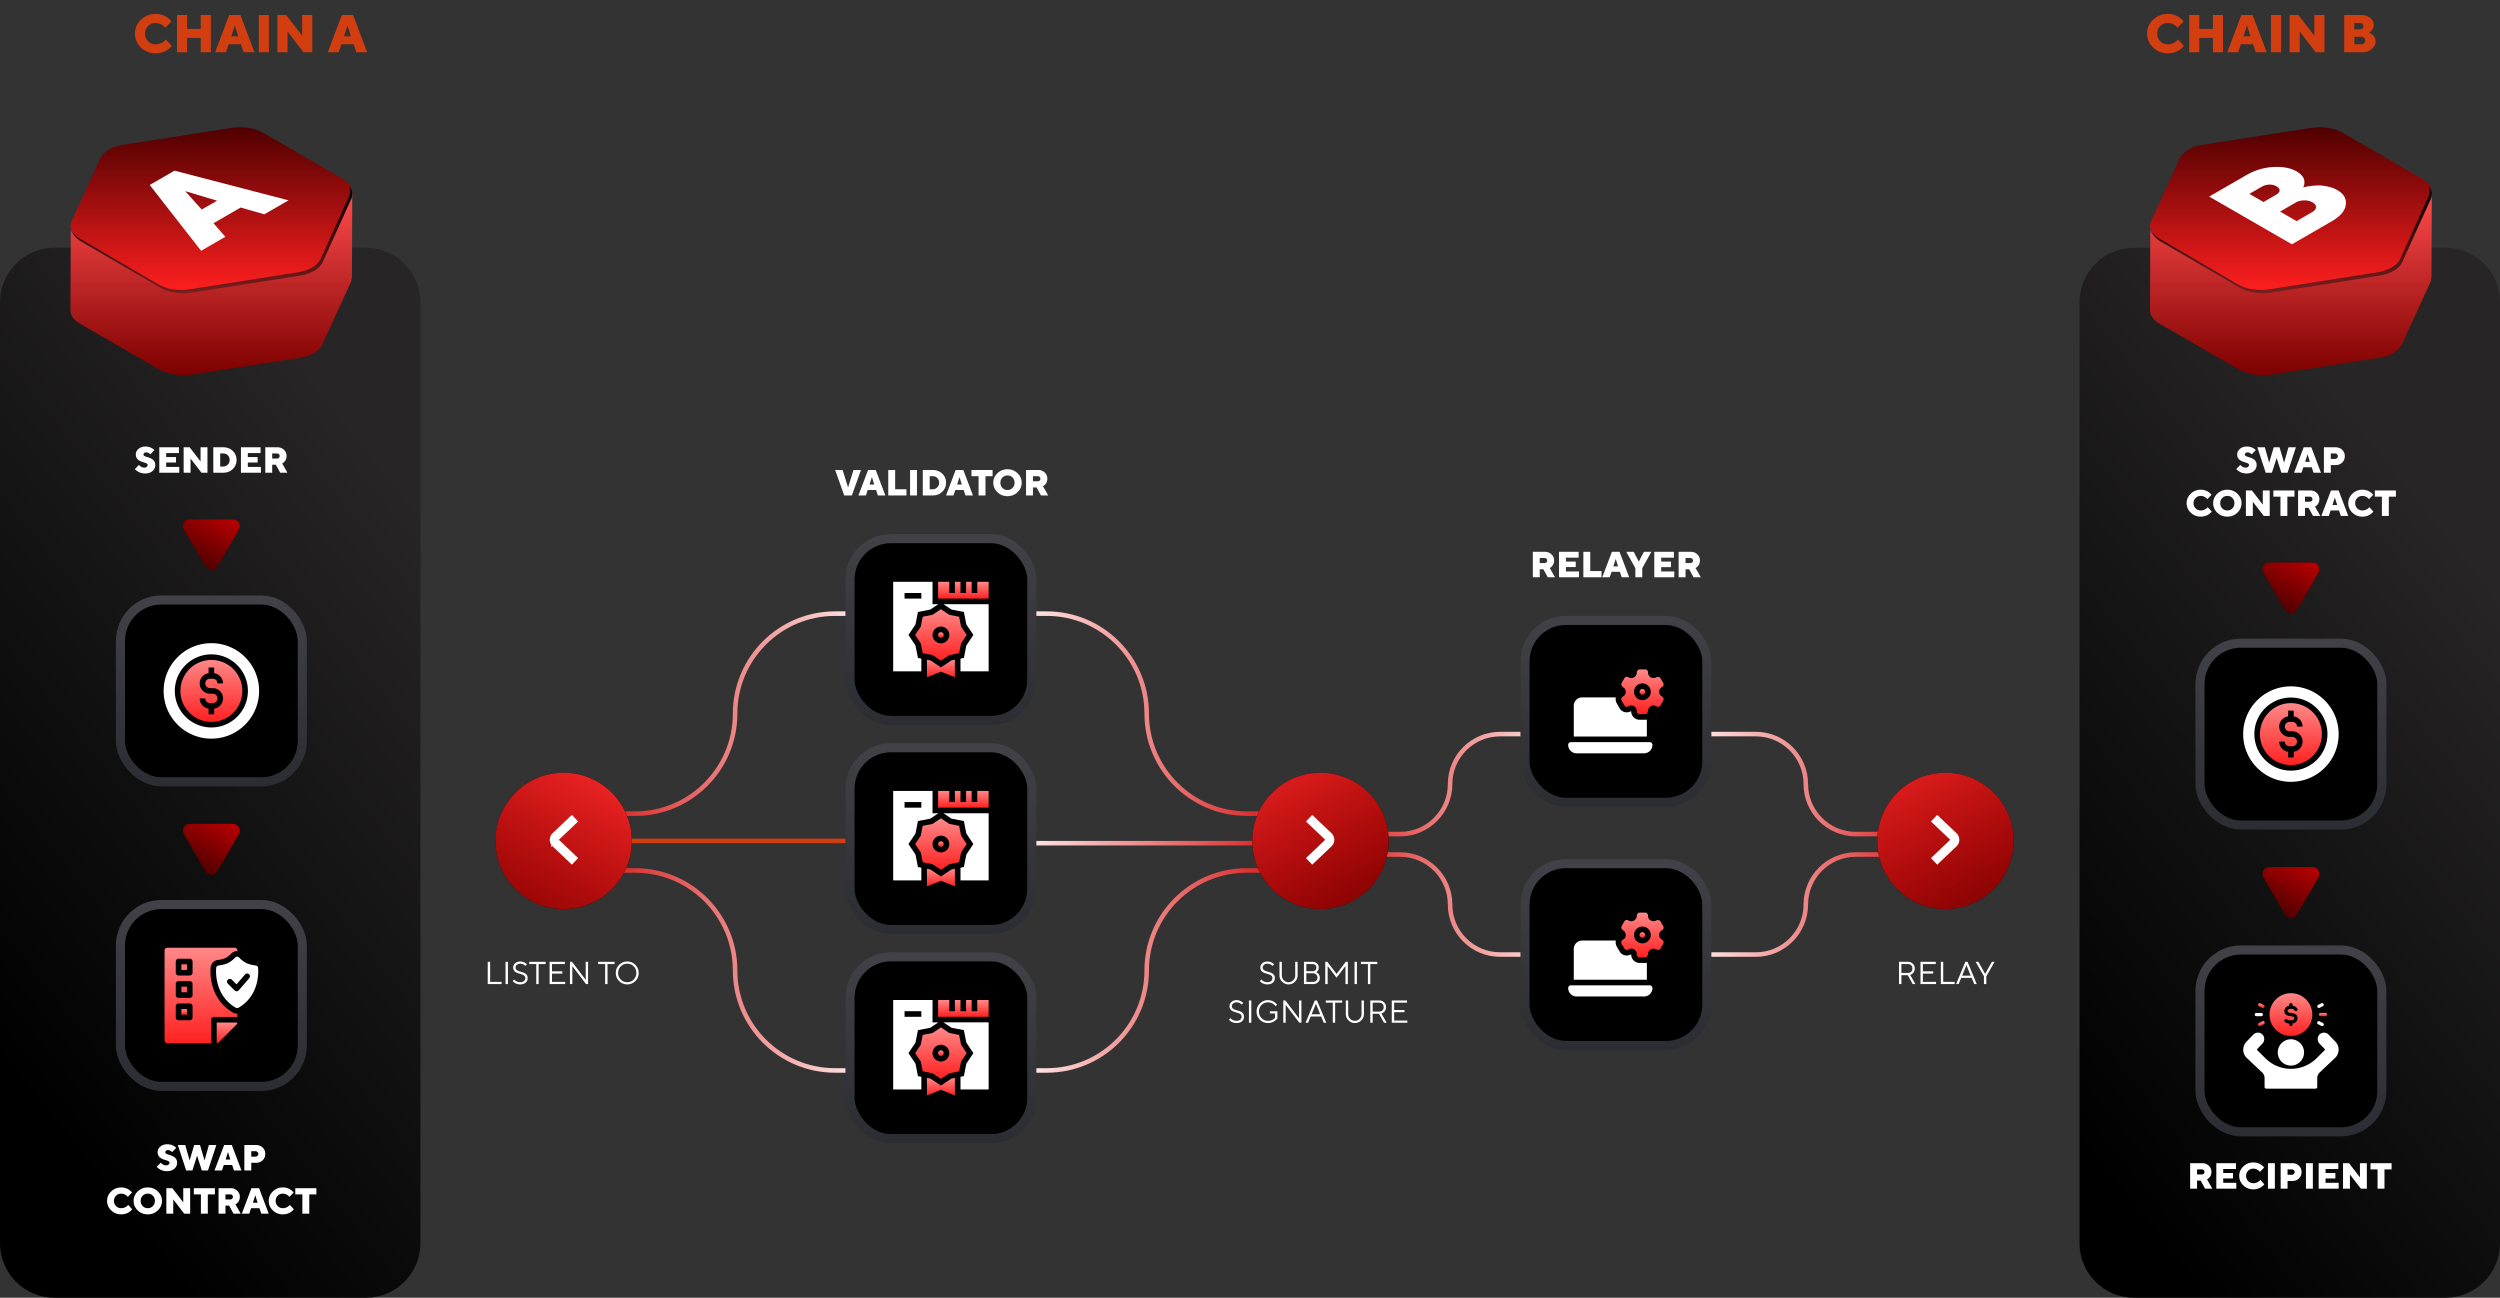 <svg width="1100" height="571" fill="none" xmlns="http://www.w3.org/2000/svg"><rect width="100%" height="100%" fill="#333333" stroke="none"/><path d="M0 133c0-13.255 10.745-24 24-24h137c13.255 0 24 10.745 24 24v414c0 13.255-10.745 24-24 24H24c-13.255 0-24-10.745-24-24V133z" fill="url(#a)"/><path d="M65.164 11.453c-.893.885-1.34 2-1.34 3.342 0 1.343.447 2.46 1.34 3.353.892.893 2.01 1.339 3.353 1.339.831 0 1.617-.176 2.357-.527.74-.35 1.274-.705 1.602-1.064l.492-.526 2.575 2.815a5.639 5.639 0 0 1-.275.366c-.114.145-.389.408-.823.79a8.724 8.724 0 0 1-1.397.995c-.496.29-1.155.55-1.98.778a9.125 9.125 0 0 1-2.551.355c-2.548 0-4.711-.85-6.489-2.552-1.77-1.709-2.655-3.75-2.655-6.122 0-2.373.885-4.41 2.655-6.111 1.778-1.709 3.94-2.563 6.489-2.563.877 0 1.712.114 2.506.343.793.229 1.446.503 1.957.824.519.32.969.64 1.35.961.39.32.668.595.835.824l.264.332-2.701 2.815a5.938 5.938 0 0 0-.183-.229c-.076-.099-.252-.267-.526-.503a6.129 6.129 0 0 0-.859-.641c-.297-.19-.69-.359-1.178-.504a4.813 4.813 0 0 0-1.465-.229c-1.343 0-2.46.447-3.353 1.34zM92.766 6.59V23h-4.452v-6.328h-5.973V23h-4.452V6.59h4.452v6.1h5.973v-6.1h4.452zm12.073 9.384-1.522-4.807-1.522 4.807h3.044zm1.167 3.513h-5.39L99.449 23h-4.806l6.213-16.41h4.921L111.991 23h-4.806l-1.179-3.513zM113.868 23V6.59h4.451V23h-4.451zm19.088-16.41h4.451V23h-3.845l-7.049-9.143V23h-4.451V6.59h3.868l7.026 9.143V6.59zm21.457 9.384-1.522-4.807-1.522 4.807h3.044zm1.167 3.513h-5.39L149.023 23h-4.807l6.214-16.41h4.921L161.565 23h-4.806l-1.179-3.513z" fill="#D23E10"/><path d="M64.96 204.562c0-.203-.095-.38-.288-.531a2.404 2.404 0 0 0-.75-.375c-.302-.099-.64-.203-1.016-.312a8.892 8.892 0 0 1-1.11-.43 5.362 5.362 0 0 1-1.007-.617 2.676 2.676 0 0 1-.742-.969c-.193-.406-.29-.875-.29-1.406 0-.917.397-1.719 1.188-2.406.797-.693 1.815-1.039 3.055-1.039.51 0 .992.057 1.445.171.453.11.823.243 1.11.399.291.156.547.312.765.469.22.151.37.286.453.406l.149.156-1.766 1.844a2.307 2.307 0 0 0-.234-.234c-.1-.099-.31-.232-.633-.399a2.06 2.06 0 0 0-.969-.25c-.343 0-.63.096-.86.289-.228.193-.343.417-.343.672 0 .203.097.38.29.531.192.146.44.271.741.375l1.008.321c.37.109.74.25 1.11.421.375.172.713.378 1.015.618.307.239.557.562.75.968.193.407.29.875.29 1.407 0 1.036-.41 1.908-1.227 2.617-.818.708-1.904 1.062-3.258 1.062a6.253 6.253 0 0 1-1.602-.203c-.51-.13-.932-.289-1.265-.476a9.125 9.125 0 0 1-.875-.563 3.689 3.689 0 0 1-.563-.484l-.172-.196 1.758-1.836c.021.032.058.073.11.126l.32.289c.161.14.33.265.508.375.177.104.398.197.664.281.265.083.531.125.797.125.427 0 .773-.117 1.039-.352.27-.234.406-.515.406-.844zm8.165.876h5.758V208h-8.797v-11.203h8.64v2.562h-5.601v1.758h4.32v2.406h-4.32v1.915zm15.117-8.641h3.04V208h-2.626l-4.812-6.242V208h-3.04v-11.203h2.641l4.797 6.242v-6.242zm5.61 0h4.32c1.708 0 3.122.539 4.242 1.617 1.12 1.078 1.68 2.406 1.68 3.984 0 1.579-.563 2.907-1.688 3.985-1.12 1.078-2.531 1.617-4.234 1.617h-4.32v-11.203zm4.32 2.726H96.89v5.758h1.28c.782 0 1.457-.273 2.024-.82.568-.552.852-1.24.852-2.063 0-.843-.268-1.533-.805-2.07-.536-.536-1.226-.805-2.07-.805zm10.875 5.915h5.758V208h-8.797v-11.203h8.64v2.562h-5.601v1.758h4.32v2.406h-4.32v1.915zm7.68 2.562v-11.203h5.281c1.182 0 2.156.37 2.922 1.109.771.735 1.156 1.646 1.156 2.735 0 .448-.068.867-.203 1.257-.13.386-.289.701-.477.946a5.144 5.144 0 0 1-.562.617 2.378 2.378 0 0 1-.469.344l-.211.117 2.32 4.078h-3.195l-1.922-3.523h-1.601V208h-3.039zm5.984-6.562c.224-.214.336-.48.336-.797a1.04 1.04 0 0 0-.336-.797c-.224-.214-.513-.321-.867-.321h-2.078v2.235h2.078c.354 0 .643-.107.867-.32zM74.563 511.562c0-.203-.097-.38-.29-.531a2.404 2.404 0 0 0-.75-.375c-.302-.099-.64-.203-1.015-.312a8.887 8.887 0 0 1-1.11-.43 5.365 5.365 0 0 1-1.007-.617 2.676 2.676 0 0 1-.743-.969c-.192-.406-.289-.875-.289-1.406 0-.917.396-1.719 1.188-2.406.797-.693 1.815-1.039 3.055-1.039.51 0 .992.057 1.445.171.453.11.823.243 1.11.399.29.156.546.312.765.469.219.151.37.286.453.406l.148.156-1.765 1.844a2.31 2.31 0 0 0-.235-.234c-.099-.099-.31-.232-.632-.399a2.06 2.06 0 0 0-.97-.25c-.343 0-.63.096-.859.289-.229.193-.343.417-.343.672 0 .203.096.38.289.531.193.146.44.271.742.375.307.099.643.206 1.008.321.37.109.74.25 1.11.421.374.172.713.378 1.015.618.307.239.557.562.75.968.193.407.289.875.289 1.407 0 1.036-.409 1.908-1.227 2.617-.817.708-1.903 1.062-3.257 1.062a6.254 6.254 0 0 1-1.602-.203c-.51-.13-.932-.289-1.266-.476a9.138 9.138 0 0 1-.875-.563 3.692 3.692 0 0 1-.562-.484l-.172-.196 1.758-1.836c.02.032.057.073.11.126.056.052.163.148.32.289.16.14.33.265.507.375.177.104.399.197.664.281.266.083.532.125.797.125.427 0 .774-.117 1.04-.352.27-.234.406-.515.406-.844zm12.156-3.039L84.64 515h-2.72l-3.687-11.203h3.282l1.921 6.805 2-6.805H88l2 6.805 1.922-6.805h3.273L91.515 515h-2.718l-2.078-6.477zm14.633 1.68-1.04-3.281-1.039 3.281h2.079zm.796 2.399h-3.68L97.673 515H94.39l4.242-11.203h3.359L106.234 515h-3.281l-.805-2.398zm5.368-8.805h5.039c1.229 0 2.229.372 3 1.117.771.74 1.156 1.675 1.156 2.805 0 1.13-.388 2.067-1.164 2.812-.771.74-1.768 1.11-2.992 1.11h-2V515h-3.039v-11.203zm4.875 2.726h-1.836v2.399h1.836c.354 0 .656-.12.906-.36.25-.239.375-.518.375-.835 0-.323-.125-.605-.375-.844a1.26 1.26 0 0 0-.906-.36zm-61.32 19.594c-.61.604-.915 1.365-.915 2.281 0 .917.305 1.68.914 2.29.61.609 1.373.914 2.29.914.567 0 1.104-.12 1.609-.36.505-.239.87-.482 1.093-.726l.336-.36 1.758 1.922a3.639 3.639 0 0 1-.187.25c-.078.099-.266.279-.563.539a5.97 5.97 0 0 1-.953.68c-.338.198-.789.375-1.351.531a6.21 6.21 0 0 1-1.743.242c-1.74 0-3.216-.58-4.43-1.742-1.208-1.167-1.812-2.56-1.812-4.18 0-1.619.604-3.01 1.813-4.171 1.213-1.167 2.69-1.75 4.43-1.75.598 0 1.169.078 1.71.234.542.156.987.344 1.336.562.354.219.662.438.922.657.266.218.456.406.57.562l.18.227-1.844 1.922a4.156 4.156 0 0 0-.125-.157 3.04 3.04 0 0 0-.359-.343 4.158 4.158 0 0 0-.586-.438 3.193 3.193 0 0 0-.805-.344 3.292 3.292 0 0 0-1-.156c-.916 0-1.68.305-2.289.914zm11.734 0c-.6.604-.899 1.365-.899 2.281 0 .917.3 1.68.899 2.29.599.609 1.34.914 2.226.914.886 0 1.625-.305 2.219-.914.599-.61.898-1.373.898-2.29 0-.916-.299-1.677-.898-2.281-.594-.609-1.333-.914-2.219-.914-.885 0-1.627.305-2.226.914zm6.64-1.89c1.214 1.161 1.82 2.552 1.82 4.171 0 1.62-.606 3.013-1.82 4.18-1.208 1.162-2.682 1.742-4.422 1.742-1.734 0-3.208-.58-4.421-1.742-1.209-1.167-1.813-2.56-1.813-4.18 0-1.619.604-3.01 1.813-4.171 1.213-1.167 2.687-1.75 4.421-1.75 1.74 0 3.214.583 4.422 1.75zm11.188-1.43h3.039V534h-2.625l-4.813-6.242V534h-3.039v-11.203h2.64l4.798 6.242v-6.242zm4.648 0h9.281v2.726h-3.124V534h-3.04v-8.477h-3.117v-2.726zM96.164 534v-11.203h5.281c1.183 0 2.157.37 2.922 1.109.771.735 1.156 1.646 1.156 2.735 0 .448-.067.867-.203 1.257-.13.386-.289.701-.476.946a5.148 5.148 0 0 1-.563.617 2.321 2.321 0 0 1-.469.344l-.21.117 2.32 4.078h-3.195l-1.922-3.523h-1.602V534h-3.039zm5.984-6.562c.224-.214.336-.48.336-.797a1.04 1.04 0 0 0-.336-.797c-.224-.214-.513-.321-.867-.321h-2.078v2.235h2.078c.354 0 .643-.107.867-.32zm11.211 1.765-1.039-3.281-1.039 3.281h2.078zm.797 2.399h-3.679L109.68 534h-3.282l4.243-11.203H114L118.242 534h-3.281l-.805-2.398zm8.039-5.485c-.609.604-.914 1.365-.914 2.281 0 .917.305 1.68.914 2.29.61.609 1.373.914 2.289.914.568 0 1.105-.12 1.61-.36.505-.239.87-.482 1.094-.726l.335-.36 1.758 1.922a3.513 3.513 0 0 1-.187.25c-.078.099-.266.279-.563.539a5.933 5.933 0 0 1-.953.68c-.338.198-.789.375-1.351.531a6.214 6.214 0 0 1-1.743.242c-1.739 0-3.216-.58-4.429-1.742-1.209-1.167-1.813-2.56-1.813-4.18 0-1.619.604-3.01 1.813-4.171 1.213-1.167 2.69-1.75 4.429-1.75.599 0 1.17.078 1.711.234.542.156.987.344 1.336.562.354.219.662.438.922.657.266.218.456.406.57.562l.18.227-1.844 1.922a3.961 3.961 0 0 0-.125-.157 3.058 3.058 0 0 0-.359-.343 4.135 4.135 0 0 0-.586-.438 3.182 3.182 0 0 0-.805-.344 3.288 3.288 0 0 0-1-.156c-.916 0-1.679.305-2.289.914zm7.727-3.32h9.281v2.726h-3.125V534h-3.039v-8.477h-3.117v-2.726z" fill="#fff"/><path d="M154.712 85.432c0 .145 0 .433-.145.577v.144c0 .288-.144.433-.144.72 0 .145-.144.29-.144.433l-12.544 27.388c-.144.144-.144.288-.288.432-.145.288-.289.577-.577.721l-.144.144c0 .144-.145.144-.145.288s-.144.144-.288.289l-.288.288-.145.144c-.288.144-.432.432-.72.577 0 0-.145 0-.145.144-.288.144-.576.288-.721.576l-.144.144c-.144.145-.288.145-.432.289-.145 0-.145.144-.289.144-.288.144-.576.288-.721.432-.288.144-.576.289-.865.289-.144 0-.144 0-.288.144-.144 0-.433.144-.577.144-.144 0-.144 0-.288.144-.289.144-.721.144-1.01.288h-.144c-.432.144-.865.144-1.297.289-.289 0-.433.144-.721.144l-47.293 7.351c-.577.144-1.154.144-1.586.144H78.437c-.576 0-1.153-.144-1.586-.144-.144 0-.288 0-.432-.144-.433 0-.721-.144-1.154-.288-.288 0-.432-.144-.72-.144-.29-.145-.578-.145-.866-.289-.288-.144-.577-.144-1.01-.288-.288-.144-.576-.144-.864-.288-.145 0-.289-.144-.433-.144-.433-.145-.865-.433-1.298-.721l-34.748-20.036c-1.442-.865-2.452-1.73-3.172-2.739-.433-.577-.577-1.009-.866-1.586-.144-.288-.144-.576-.144-.864v-.865L31 136.604c0 2.162 1.442 4.324 4.326 5.91l34.748 20.036c.433.288.865.432 1.298.72.144 0 .288.144.433.144.144 0 .288.145.432.145.144 0 .289.144.433.144.288.144.576.288 1.01.288.143 0 .287.144.432.144.144 0 .288.144.576.144.289 0 .433.144.721.144.144 0 .289 0 .289.145.288 0 .576.144.72.144.145 0 .289 0 .433.144h.144c.433 0 .865.144 1.442.144h4.47c.433 0 .865-.144 1.298-.144l47.293-7.352c.144 0 .288 0 .576-.144h.145c.432-.144.865-.144 1.297-.288h.144c.289-.144.721-.144 1.01-.288h.288c.144 0 .433-.144.577-.144.144 0 .144 0 .288-.145.289-.144.577-.144.721-.288.289-.144.577-.288.721-.432.144 0 .144-.144.288-.144.145-.145.289-.145.433-.289h.144l.144-.144c.289-.144.577-.288.721-.576 0 0 .145 0 .145-.145.288-.144.576-.432.72-.576h.145l.144-.144.288-.289.289-.288c.144-.144.144-.144.144-.288 0 0 0-.144.144-.144v-.144c.144-.289.433-.433.577-.721.144-.144.144-.288.288-.433l12.544-27.387c0-.144.144-.288.144-.432.145-.289.145-.433.145-.721v-.144c0-.144 0-.433.144-.577v-.288L155 85c-.288.144-.288.288-.288.432z" fill="url(#b)"/><path d="M150.688 78.638c3.76 2.179 5.206 5.229 3.76 8.134l-12.581 27.594c-1.301 2.905-5.206 5.229-10.267 5.955l-47.431 7.407c-5.062.726-10.412 0-14.028-2.179l-34.85-20.187c-3.615-2.179-5.206-5.229-3.76-8.134l12.581-27.594c1.301-2.905 5.206-5.228 10.267-5.955l47.432-7.407c5.061-.726 10.412 0 14.027 2.179l34.85 20.187z" fill="url(#c)"/><path d="m154.514 87.677-12.54 27.658c-1.297 2.911-5.189 5.24-10.234 5.968l-47.275 7.424c-5.045.728-10.378 0-13.981-2.183L35.748 106.31c-1.874-1.165-3.171-2.475-3.748-3.931.72.874 1.73 1.747 2.883 2.475l34.736 20.234c3.603 2.183 9.08 2.911 13.98 2.183l47.277-7.424c5.044-.727 8.936-3.056 10.233-5.968l12.54-27.657c.576-1.456.576-2.912 0-4.222 1.441 1.601 1.729 3.64.865 5.677z" fill="url(#d)"/><path d="m95.512 88.306-14.03-4.204 7.281 8.1 6.75-3.896zm10.378 3.002-11.95 6.9 5.2 5.99-10.656 6.152-22.606-28.958 10.91-6.298 50.161 13.05-10.657 6.152-10.402-2.988z" fill="#fff"/><path d="M95.598 249.5c-1.155 2-4.041 2-5.196 0L80.876 233c-1.155-2 .288-4.5 2.598-4.5h19.052c2.31 0 3.753 2.5 2.598 4.5l-9.526 16.5z" fill="#000"/><path d="M95.598 249.5c-1.155 2-4.041 2-5.196 0L80.876 233c-1.155-2 .288-4.5 2.598-4.5h19.052c2.31 0 3.753 2.5 2.598 4.5l-9.526 16.5z" fill="url(#e)"/><path d="M95.598 383.5c-1.155 2-4.041 2-5.196 0L80.876 367c-1.155-2 .288-4.5 2.598-4.5h19.052c2.31 0 3.753 2.5 2.598 4.5l-9.526 16.5z" fill="#000"/><path d="M95.598 383.5c-1.155 2-4.041 2-5.196 0L80.876 367c-1.155-2 .288-4.5 2.598-4.5h19.052c2.31 0 3.753 2.5 2.598 4.5l-9.526 16.5z" fill="url(#f)"/><rect x="53" y="264" width="80" height="80" rx="18" fill="#000"/><rect x="53" y="264" width="80" height="80" rx="18" stroke="#2C2C33" stroke-width="4"/><rect x="53" y="264" width="80" height="80" rx="18" stroke="url(#g)" stroke-opacity=".1" stroke-width="4"/><g clip-path="url(#h)"><path d="M93 290.383c-7.508 0-13.617 6.109-13.617 13.617 0 7.508 6.109 13.617 13.617 13.617 7.508 0 13.617-6.109 13.617-13.617 0-7.508-6.109-13.617-13.617-13.617zm-.61 12.387h1.22a4.534 4.534 0 0 1 4.53 4.529 4.536 4.536 0 0 1-3.91 4.486v2.507h-2.46v-2.507a4.536 4.536 0 0 1-3.91-4.486h2.46a2.07 2.07 0 0 0 2.07 2.068h1.22a2.07 2.07 0 0 0 2.07-2.068 2.071 2.071 0 0 0-2.07-2.069h-1.22a4.534 4.534 0 0 1-4.53-4.529 4.536 4.536 0 0 1 3.91-4.486v-2.507h2.46v2.507a4.536 4.536 0 0 1 3.91 4.486h-2.46a2.07 2.07 0 0 0-2.07-2.068h-1.22a2.07 2.07 0 0 0-2.07 2.068c0 1.141.929 2.069 2.07 2.069z" fill="url(#i)"/><path d="M107.849 289.151A20.86 20.86 0 0 0 93 283a20.86 20.86 0 0 0-14.85 6.151A20.862 20.862 0 0 0 72 304a20.862 20.862 0 0 0 6.15 14.849A20.86 20.86 0 0 0 93 325a20.86 20.86 0 0 0 14.849-6.151A20.86 20.86 0 0 0 114 304a20.86 20.86 0 0 0-6.151-14.849zM93 320.078c-8.865 0-16.078-7.213-16.078-16.078 0-8.865 7.213-16.078 16.078-16.078 8.865 0 16.078 7.213 16.078 16.078 0 8.865-7.213 16.078-16.078 16.078z" fill="#fff"/></g><rect x="53" y="398" width="80" height="80" rx="18" fill="#000"/><rect x="53" y="398" width="80" height="80" rx="18" stroke="#2C2C33" stroke-width="4"/><rect x="53" y="398" width="80" height="80" rx="18" stroke="url(#j)" stroke-opacity=".1" stroke-width="4"/><g clip-path="url(#k)"><path d="M79.793 443.988h2.468v2.461h-2.468v-2.461z" fill="url(#l)"/><path d="M79.799 434.145v2.46h2.468v-2.46h-2.468zm16.104-11.77c.558-.062 2.218-.327 3.248-.823 1.383-.665 2.432-1.799 2.485-1.858a3.615 3.615 0 0 1 2.815-1.215v-.249a1.23 1.23 0 0 0-1.231-1.23H73.64c-.679 0-1.23.551-1.23 1.23v39.54c0 .679.551 1.23 1.23 1.23h19.252v-10.327c0-.679.552-1.23 1.231-1.23h10.328v-1.42a3.627 3.627 0 0 1-1.89-.466l-.004-.003-.004-.001a18.964 18.964 0 0 1-5.914-5.227c-1.564-2.115-2.694-4.567-3.358-7.286-.968-3.965-.629-7.155-.587-7.505a3.609 3.609 0 0 1 3.21-3.16zM84.728 447.68a1.23 1.23 0 0 1-1.231 1.23h-4.928a1.23 1.23 0 0 1-1.231-1.23v-4.922c0-.679.551-1.231 1.231-1.231h4.928c.68 0 1.231.552 1.231 1.231v4.922zm0-9.844a1.23 1.23 0 0 1-1.231 1.23h-4.928a1.23 1.23 0 0 1-1.231-1.23v-4.922c0-.679.551-1.23 1.231-1.23h4.928c.68 0 1.231.551 1.231 1.23v4.922zm0-9.844c0 .679-.551 1.231-1.231 1.231h-4.928c-.68 0-1.231-.552-1.231-1.231v-4.922c0-.679.551-1.23 1.231-1.23h4.928c.68 0 1.231.551 1.231 1.23v4.922zm-4.93-1.23h2.469v-2.461h-2.468v2.461z" fill="url(#m)"/><path d="M95.357 459c.335 0 .648-.137.87-.36l7.845-7.846c.264-.263.383-.578.383-.89h-9.098V459z" fill="url(#n)"/><path d="M113.546 425.826a1.147 1.147 0 0 0-1.02-1.004c-.024-.002-2.411-.258-4.06-1.052-1.9-.913-3.244-2.426-3.257-2.439a1.148 1.148 0 0 0-1.726-.003c-.013.016-1.359 1.529-3.259 2.442-1.65.794-4.035 1.05-4.06 1.052a1.147 1.147 0 0 0-1.02 1.004c-.015.121-.348 3.025.533 6.631 1.178 4.822 3.98 8.611 8.099 10.957.358.203.79.199 1.137 0 4.122-2.346 6.922-6.135 8.1-10.957.88-3.606.548-6.51.533-6.631zm-3.87 4.552-4.622 5.354a1.233 1.233 0 0 1-1.803.067l-3.027-3.024a1.232 1.232 0 0 1 1.742-1.74l2.089 2.086 3.756-4.35a1.233 1.233 0 0 1 1.737-.128c.515.444.573 1.221.128 1.735z" fill="#fff"/></g><path d="M950.518 11.453c-.892.885-1.338 2-1.338 3.342 0 1.343.446 2.46 1.338 3.353.893.893 2.011 1.339 3.353 1.339.832 0 1.618-.176 2.358-.527.74-.35 1.274-.705 1.602-1.064l.492-.526 2.575 2.815a5.672 5.672 0 0 1-.275.366c-.114.145-.389.408-.824.79a8.692 8.692 0 0 1-1.396.995c-.496.29-1.156.55-1.98.778a9.123 9.123 0 0 1-2.552.355c-2.548 0-4.711-.85-6.488-2.552-1.77-1.709-2.655-3.75-2.655-6.122 0-2.373.885-4.41 2.655-6.111 1.777-1.709 3.94-2.563 6.488-2.563.878 0 1.713.114 2.507.343.793.229 1.445.503 1.956.824.519.32.969.64 1.351.961.389.32.667.595.835.824l.263.332-2.7 2.815a6.45 6.45 0 0 0-.183-.229c-.077-.099-.252-.267-.527-.503a6.114 6.114 0 0 0-.858-.641c-.298-.19-.69-.359-1.179-.504a4.811 4.811 0 0 0-1.465-.229c-1.342 0-2.46.447-3.353 1.34zm27.603-4.863V23h-4.452v-6.328h-5.974V23h-4.451V6.59h4.451v6.1h5.974v-6.1h4.452zm12.073 9.384-1.522-4.807-1.522 4.807h3.044zm1.167 3.513h-5.39L984.804 23h-4.807l6.214-16.41h4.921L997.346 23h-4.806l-1.179-3.513zM999.223 23V6.59h4.447V23h-4.447zm19.087-16.41h4.45V23h-3.84l-7.05-9.143V23h-4.45V6.59h3.86l7.03 9.143V6.59zM1039.3 23h-7.85V6.59h7.38c1.69 0 3.04.43 4.07 1.293 1.03.862 1.55 1.877 1.55 3.044 0 .45-.07.881-.22 1.293-.14.404-.32.729-.53.973-.2.244-.41.457-.61.64-.2.176-.38.302-.53.378l-.22.115c.08.03.18.076.31.137.14.053.38.187.71.4.34.207.63.443.89.71.26.267.5.633.7 1.099.22.465.32.972.32 1.522 0 1.281-.56 2.403-1.68 3.364-1.11.961-2.54 1.442-4.29 1.442zm-3.4-3.513h3.04c.52 0 .95-.157 1.27-.47.33-.312.5-.701.5-1.167 0-.473-.17-.866-.5-1.178-.32-.313-.75-.47-1.27-.47h-3.04v3.285zm2.46-9.373h-2.46v2.804h2.46c.47 0 .84-.126 1.11-.377.27-.26.41-.6.41-1.019 0-.427-.14-.767-.41-1.018-.27-.26-.64-.39-1.11-.39z" fill="#D23E10"/><path d="M220.696 433h-6.091v-9.803h1.053v8.825h5.038V433zm1.743 0v-9.803h1.053V433h-1.053zm8.682-2.659a1.31 1.31 0 0 0-.294-.862 1.963 1.963 0 0 0-.765-.553 8.286 8.286 0 0 0-1.033-.356 27.402 27.402 0 0 1-1.134-.355 5.707 5.707 0 0 1-1.04-.479 2.16 2.16 0 0 1-.758-.793c-.196-.341-.294-.749-.294-1.223 0-.739.289-1.365.868-1.88.579-.52 1.34-.779 2.283-.779.356 0 .693.045 1.012.136.323.087.592.192.806.315.215.118.406.239.575.362.168.119.289.221.362.308l.116.136-.704.704a.93.93 0 0 0-.082-.102 1.877 1.877 0 0 0-.26-.232 2.78 2.78 0 0 0-.437-.301 2.408 2.408 0 0 0-.609-.24 2.803 2.803 0 0 0-.779-.109c-.642 0-1.155.164-1.538.492-.378.328-.567.725-.567 1.19 0 .337.098.624.294.861.196.237.451.422.765.554.315.132.661.253 1.039.362.379.105.754.223 1.128.356.378.127.725.284 1.039.471.315.187.57.451.766.793.196.337.294.745.294 1.224 0 .829-.292 1.504-.875 2.023-.584.515-1.39.773-2.42.773-.419 0-.818-.05-1.196-.151a4.092 4.092 0 0 1-.93-.362 5.74 5.74 0 0 1-.643-.431 2.08 2.08 0 0 1-.389-.369l-.13-.157.642-.711c.019.027.051.071.096.13.05.055.155.153.315.294.159.137.33.257.512.362.187.1.438.196.752.287.315.087.638.13.971.13.72 0 1.274-.166 1.661-.499.387-.337.581-.777.581-1.319zm1.75-7.144h7.212v.985H237V433h-1.046v-8.818h-3.083v-.985zm10.008 8.825h5.81V433h-6.863v-9.803h6.72v.985h-5.667v3.219h4.546v.978h-4.546v3.643zm14.834-8.825h1.046V433h-.909l-6.016-7.909V433h-1.053v-9.803h.909l6.023 7.916v-7.916zm5.469 0h7.212v.985h-3.083V433h-1.046v-8.818h-3.083v-.985zm9.966 2.01c-.77.779-1.155 1.743-1.155 2.892 0 1.148.385 2.112 1.155 2.891.771.78 1.716 1.169 2.837 1.169 1.121 0 2.067-.389 2.837-1.169.77-.779 1.156-1.743 1.156-2.891 0-1.149-.386-2.113-1.156-2.892-.77-.779-1.716-1.169-2.837-1.169-1.121 0-2.066.39-2.837 1.169zm6.406-.677c.98.98 1.469 2.17 1.469 3.569s-.489 2.588-1.469 3.568c-.98.98-2.17 1.47-3.569 1.47s-2.588-.49-3.568-1.47-1.47-2.169-1.47-3.568.49-2.589 1.47-3.569 2.169-1.469 3.568-1.469 2.589.489 3.569 1.469zM559.875 430.341a1.31 1.31 0 0 0-.294-.862 1.96 1.96 0 0 0-.766-.553 8.268 8.268 0 0 0-1.032-.356 27.929 27.929 0 0 1-1.135-.355 5.728 5.728 0 0 1-1.039-.479 2.151 2.151 0 0 1-.758-.793c-.196-.341-.294-.749-.294-1.223 0-.739.289-1.365.868-1.88.579-.52 1.34-.779 2.283-.779.355 0 .693.045 1.012.136.323.087.592.192.806.315.215.118.406.239.575.362.168.119.289.221.362.308l.116.136-.704.704a1.07 1.07 0 0 0-.082-.102 1.877 1.877 0 0 0-.26-.232 2.827 2.827 0 0 0-.437-.301 2.408 2.408 0 0 0-.609-.24 2.803 2.803 0 0 0-.779-.109c-.643 0-1.155.164-1.538.492-.378.328-.567.725-.567 1.19 0 .337.098.624.293.861.196.237.452.422.766.554.315.132.661.253 1.039.362.378.105.754.223 1.128.356.378.127.725.284 1.039.471.315.187.57.451.766.793.196.337.294.745.294 1.224 0 .829-.292 1.504-.875 2.023-.584.515-1.39.773-2.42.773-.419 0-.818-.05-1.196-.151a4.092 4.092 0 0 1-.93-.362 5.74 5.74 0 0 1-.643-.431 2.048 2.048 0 0 1-.389-.369l-.13-.157.642-.711c.019.027.05.071.096.13.05.055.155.153.314.294.16.137.331.257.513.362.187.1.438.196.752.287.315.087.638.13.971.13.72 0 1.274-.166 1.661-.499.387-.337.581-.777.581-1.319zm4.997.943a2.807 2.807 0 0 0 2.078.875c.811 0 1.504-.291 2.078-.875.575-.583.862-1.294.862-2.133v-5.954h1.052v5.954c0 1.085-.394 2.022-1.182 2.81-.789.784-1.725 1.176-2.81 1.176-1.08 0-2.014-.394-2.803-1.183-.788-.788-1.182-1.723-1.182-2.803v-5.954h1.046v5.954c0 .839.287 1.55.861 2.133zm14.26-3.534c.045.018.102.043.171.075.068.032.196.119.383.26.186.141.35.296.492.465.141.168.269.403.383.704.118.296.177.611.177.943 0 .811-.278 1.481-.834 2.01-.556.529-1.28.793-2.174.793h-3.992v-9.803h3.781c.793 0 1.444.244 1.955.732.515.483.772 1.08.772 1.791 0 .287-.036.553-.109.8a1.778 1.778 0 0 1-.281.581 3.11 3.11 0 0 1-.341.376c-.11.1-.201.168-.274.205l-.109.068zm-4.341 4.272h2.939c.588 0 1.06-.17 1.416-.512.36-.342.54-.78.54-1.313a1.92 1.92 0 0 0-.547-1.381c-.36-.382-.83-.574-1.409-.574h-2.939v3.78zm2.728-7.84h-2.728v3.137h2.728c.524 0 .934-.141 1.23-.423.301-.288.451-.68.451-1.176 0-.456-.15-.825-.451-1.108-.296-.287-.706-.43-1.23-.43zm14.492.84-3.924 5.175-3.917-5.175V433h-1.053v-9.803h.909l4.061 5.325 4.06-5.325h.91V433h-1.046v-7.978zm3.985 7.978v-9.803h1.053V433h-1.053zm2.803-9.803h7.212v.985h-3.083V433h-1.046v-8.818h-3.083v-.985zm-52.5 24.144a1.31 1.31 0 0 0-.294-.862 1.96 1.96 0 0 0-.766-.553 8.325 8.325 0 0 0-1.032-.356 27.929 27.929 0 0 1-1.135-.355 5.728 5.728 0 0 1-1.039-.479 2.154 2.154 0 0 1-.759-.793c-.196-.341-.294-.749-.294-1.223 0-.739.29-1.365.869-1.88.578-.52 1.339-.779 2.283-.779.355 0 .693.045 1.012.136.323.087.592.192.806.315.214.118.406.239.574.362.169.119.29.221.363.308l.116.136-.704.704a1.07 1.07 0 0 0-.082-.102 1.942 1.942 0 0 0-.26-.232 2.876 2.876 0 0 0-.437-.301 2.423 2.423 0 0 0-.609-.24 2.808 2.808 0 0 0-.779-.109c-.643 0-1.155.164-1.538.492-.379.328-.568.725-.568 1.19 0 .337.098.624.294.861.196.237.451.422.766.554a9.43 9.43 0 0 0 1.039.362c.378.105.754.223 1.128.356.378.127.725.284 1.039.471.314.187.57.451.766.793.196.337.294.745.294 1.224 0 .829-.292 1.504-.875 2.023-.584.515-1.39.773-2.42.773-.42 0-.818-.05-1.197-.151a4.101 4.101 0 0 1-.929-.362 5.74 5.74 0 0 1-.643-.431 2.06 2.06 0 0 1-.39-.369l-.129-.157.642-.711c.018.027.05.071.096.13.05.055.155.153.314.294.16.137.331.257.513.362.187.1.437.196.752.287.314.087.638.13.971.13.72 0 1.273-.166 1.661-.499.387-.337.581-.777.581-1.319zm3.226 2.659v-9.803h1.053V450h-1.053zm4.833-1.333c-.979-.98-1.469-2.169-1.469-3.568s.49-2.589 1.469-3.569c.98-.98 2.17-1.469 3.569-1.469.497 0 .973.07 1.428.211.456.137.832.304 1.128.499.301.196.563.395.787.595.227.201.391.372.492.513l.157.212-.704.629a2.236 2.236 0 0 0-.123-.178 3.55 3.55 0 0 0-.383-.403 3.928 3.928 0 0 0-.656-.506 3.914 3.914 0 0 0-.923-.41 3.91 3.91 0 0 0-1.203-.185c-1.121 0-2.067.39-2.837 1.169s-1.155 1.743-1.155 2.892c0 1.148.385 2.112 1.155 2.891.77.78 1.716 1.169 2.837 1.169a4.46 4.46 0 0 0 1.121-.137c.355-.095.647-.207.875-.334.228-.133.428-.26.601-.383.174-.128.297-.24.37-.335l.116-.137v-1.894h-2.242v-.977h3.288v3.151a2.127 2.127 0 0 1-.178.219 7.95 7.95 0 0 1-.506.479 5.73 5.73 0 0 1-.841.622c-.296.182-.681.346-1.155.492a5.006 5.006 0 0 1-1.449.212c-1.399 0-2.589-.49-3.569-1.47zm17.22-8.47h1.046V450h-.909l-6.016-7.909V450h-1.053v-9.803h.91l6.022 7.916v-7.916zm9.311 6.091-1.887-4.621-1.894 4.621h3.781zm.423.984h-4.621L575.57 450h-1.121l4.061-9.803h.977l4.061 9.803h-1.114l-1.122-2.728zm2.024-7.075h7.212v.985h-3.083V450h-1.046v-8.818h-3.083v-.985zm10.726 8.087a2.805 2.805 0 0 0 2.078.875c.811 0 1.504-.291 2.078-.875.574-.583.861-1.294.861-2.133v-5.954h1.053v5.954c0 1.085-.394 2.022-1.183 2.81-.788.784-1.725 1.176-2.809 1.176-1.08 0-2.015-.394-2.803-1.183-.788-.788-1.183-1.723-1.183-2.803v-5.954h1.046v5.954c0 .839.287 1.55.862 2.133zm8.866-8.087h3.917c.866 0 1.583.281 2.153.841.574.561.861 1.26.861 2.099 0 .419-.07.802-.212 1.148-.141.347-.309.618-.505.814a4.211 4.211 0 0 1-.595.499 2.19 2.19 0 0 1-.506.273l-.212.068L610.14 450h-1.19l-2.174-3.917h-2.796V450h-1.052v-9.803zm3.917.985h-2.865v3.917h2.865c.597 0 1.073-.176 1.428-.527.356-.355.534-.831.534-1.428 0-.602-.178-1.078-.534-1.429-.355-.356-.831-.533-1.428-.533zm6.583 7.84h5.81V450h-6.863v-9.803h6.72v.985h-5.667v3.219h4.546v.978h-4.546v3.643zM835.567 423.197h3.917c.866 0 1.584.281 2.154.841.574.561.861 1.26.861 2.099 0 .419-.071.802-.212 1.148-.141.347-.31.618-.506.814a4.206 4.206 0 0 1-.594.499 2.21 2.21 0 0 1-.506.273l-.212.068 2.31 4.061h-1.189l-2.174-3.917h-2.796V433h-1.053v-9.803zm3.917.985h-2.864v3.917h2.864c.597 0 1.074-.176 1.429-.527.356-.355.533-.831.533-1.428 0-.602-.177-1.078-.533-1.429-.355-.356-.832-.533-1.429-.533zm6.583 7.84h5.811V433h-6.863v-9.803h6.719v.985h-5.667v3.219h4.546v.978h-4.546v3.643zm13.994.978h-6.091v-9.803h1.052v8.825h5.039V433zm7.061-3.712-1.887-4.621-1.893 4.621h3.78zm.424.984h-4.621L861.804 433h-1.121l4.06-9.803h.978l4.06 9.803h-1.114l-1.121-2.728zm5.879-1.825h.068l2.94-5.25h1.196l-3.644 6.371V433h-1.052v-3.432l-3.637-6.371h1.189l2.94 5.25zM371.461 218l-4-11.203h3.281l2.406 7.68 2.399-7.68h3.281l-4 11.203h-3.367zm13.211-4.797-1.039-3.281-1.039 3.281h2.078zm.797 2.399h-3.68l-.797 2.398h-3.281l4.242-11.203h3.359L389.555 218h-3.282l-.804-2.398zM398.836 218h-8v-11.203h3.039v8.484h4.961V218zm1.594 0v-11.203h3.039V218h-3.039zm5.593-11.203h4.321c1.708 0 3.122.539 4.242 1.617 1.12 1.078 1.68 2.406 1.68 3.984 0 1.579-.563 2.907-1.688 3.985-1.12 1.078-2.531 1.617-4.234 1.617h-4.321v-11.203zm4.321 2.726h-1.282v5.758h1.282c.781 0 1.455-.273 2.023-.82.568-.552.852-1.24.852-2.063 0-.843-.268-1.533-.805-2.07-.536-.536-1.226-.805-2.07-.805zm12.875 3.68-1.039-3.281-1.039 3.281h2.078zm.797 2.399h-3.68l-.797 2.398h-3.281l4.242-11.203h3.359L428.102 218h-3.282l-.804-2.398zm3.437-8.805h9.281v2.726h-3.125V218h-3.039v-8.477h-3.117v-2.726zm13.617 3.32c-.599.604-.898 1.365-.898 2.281 0 .917.299 1.68.898 2.29.599.609 1.341.914 2.227.914.885 0 1.625-.305 2.219-.914.599-.61.898-1.373.898-2.29 0-.916-.299-1.677-.898-2.281-.594-.609-1.334-.914-2.219-.914-.886 0-1.628.305-2.227.914zm6.641-1.89c1.213 1.161 1.82 2.552 1.82 4.171 0 1.62-.607 3.013-1.82 4.18-1.208 1.162-2.682 1.742-4.422 1.742-1.734 0-3.208-.58-4.422-1.742-1.208-1.167-1.812-2.56-1.812-4.18 0-1.619.604-3.01 1.812-4.171 1.214-1.167 2.688-1.75 4.422-1.75 1.74 0 3.214.583 4.422 1.75zm3.75 9.773v-11.203h5.281c1.182 0 2.156.37 2.922 1.109.771.735 1.156 1.646 1.156 2.735 0 .448-.067.867-.203 1.257-.13.386-.289.701-.476.946a5.148 5.148 0 0 1-.563.617 2.35 2.35 0 0 1-.469.344l-.211.117 2.321 4.078h-3.196l-1.921-3.523H454.5V218h-3.039zm5.984-6.562c.224-.214.336-.48.336-.797a1.04 1.04 0 0 0-.336-.797c-.224-.214-.513-.321-.867-.321H454.5v2.235h2.078c.354 0 .643-.107.867-.32z" fill="#fff"/><path d="M377 270h-9.554c-24.3 0-44 19.699-44 44s-19.699 44-44 44H243" stroke="url(#o)" stroke-width="2"/><path d="M377 471h-9.554c-24.3 0-44-19.699-44-44s-19.699-44-44-44H243" stroke="url(#p)" stroke-width="2"/><path d="M377 370H243" stroke="#D23E10" stroke-width="2"/><path d="M454 471h6.556c24.301 0 44-19.699 44-44s19.7-44 44-44H580.5" stroke="url(#q)" stroke-width="2"/><path d="M454 270h6.556c24.301 0 44 19.699 44 44s19.7 44 44 44H580.5" stroke="url(#r)" stroke-width="2"/><path d="M454 371h126.5" stroke="url(#s)" stroke-width="2"/><path d="M674.445 254v-11.203h5.282c1.182 0 2.156.37 2.921 1.109.771.735 1.157 1.646 1.157 2.735 0 .448-.068.867-.203 1.257-.131.386-.29.701-.477.946a5.065 5.065 0 0 1-.563.617 2.348 2.348 0 0 1-.468.344l-.211.117 2.32 4.078h-3.195l-1.922-3.523h-1.602V254h-3.039zm5.985-6.562c.224-.214.336-.48.336-.797a1.04 1.04 0 0 0-.336-.797c-.224-.214-.513-.321-.868-.321h-2.078v2.235h2.078c.355 0 .644-.107.868-.32zm8.57 4h5.758V254h-8.797v-11.203h8.641v2.562H689v1.758h4.32v2.406H689v1.915zM704.68 254h-8v-11.203h3.039v8.484h4.961V254zm7.273-4.797-1.039-3.281-1.039 3.281h2.078zm.797 2.399h-3.68l-.797 2.398h-3.281l4.242-11.203h3.36L716.836 254h-3.281l-.805-2.398zm10.562-8.805h3.282l-4 7.203v4h-3.039v-4l-4-7.203h3.281l2.242 4.32 2.234-4.32zm7.61 8.641h5.758V254h-8.797v-11.203h8.64v2.562h-5.601v1.758h4.32v2.406h-4.32v1.915zm7.68 2.562v-11.203h5.281c1.182 0 2.156.37 2.922 1.109.771.735 1.156 1.646 1.156 2.735 0 .448-.068.867-.203 1.257-.13.386-.289.701-.477.946a5.144 5.144 0 0 1-.562.617 2.378 2.378 0 0 1-.469.344l-.211.117 2.32 4.078h-3.195l-1.922-3.523h-1.601V254h-3.039zm5.984-6.562c.224-.214.336-.48.336-.797a1.04 1.04 0 0 0-.336-.797c-.224-.214-.513-.321-.867-.321h-2.078v2.235h2.078c.354 0 .643-.107.867-.32z" fill="#fff"/><circle cx="248" cy="370" r="30" transform="rotate(180 248 370)" fill="#000"/><circle cx="248" cy="370" r="30" transform="rotate(180 248 370)" fill="url(#t)"/><path d="m253 360-8.474 8.05a2 2 0 0 0 0 2.9L253 379" stroke="#fff" stroke-width="4"/><rect x="374" y="237" width="80" height="80" rx="18" fill="#000"/><rect x="374" y="237" width="80" height="80" rx="18" stroke="#2C2C33" stroke-width="4"/><rect x="374" y="237" width="80" height="80" rx="18" stroke="url(#u)" stroke-opacity=".1" stroke-width="4"/><rect x="374" y="329" width="80" height="80" rx="18" fill="#000"/><rect x="374" y="329" width="80" height="80" rx="18" stroke="#2C2C33" stroke-width="4"/><rect x="374" y="329" width="80" height="80" rx="18" stroke="url(#v)" stroke-opacity=".1" stroke-width="4"/><rect x="374" y="421" width="80" height="80" rx="18" fill="#000"/><rect x="374" y="421" width="80" height="80" rx="18" stroke="#2C2C33" stroke-width="4"/><rect x="374" y="421" width="80" height="80" rx="18" stroke="url(#w)" stroke-opacity=".1" stroke-width="4"/><path d="M414 280.609a1.23 1.23 0 1 0 0-2.46 1.23 1.23 0 0 0 0 2.46z" fill="url(#x)"/><path d="m422.862 275.701-.848-4.336-4.336-.848-3.678-2.462-3.678 2.462-4.336.848-.848 4.336-2.462 3.678 2.462 3.678.849 4.338 4.334.845 3.679 2.463 3.679-2.463 4.333-.845.85-4.338 2.462-3.678-2.462-3.678zM414 283.07a3.695 3.695 0 0 1-3.691-3.691 3.694 3.694 0 0 1 3.691-3.691 3.695 3.695 0 0 1 3.691 3.691A3.695 3.695 0 0 1 414 283.07z" fill="url(#y)"/><path d="M429.996 260.922h-2.461V256h-2.461v4.922h-2.461V256h-2.461v4.922h-2.461V256h-4.921v7.383H435V256h-5.004v4.922z" fill="url(#z)"/><path d="m415.121 265.844 3.516 2.353 5.474 1.071 1.072 5.475 3.103 4.636-3.103 4.636-1.073 5.478-1.496.292v5.59h12.387v-29.531h-19.88zM403.889 269.268l5.475-1.071 3.516-2.353h-2.571V256H393v39.375h12.387v-5.59l-1.496-.292-1.073-5.478-3.103-4.636 3.103-4.636 1.071-5.475zm-5.885-5.885v-2.461h7.383v2.461h-7.383z" fill="#fff"/><path d="M418.637 290.56 414 293.665l-4.637-3.105-1.515-.295V298l6.152-2.48 6.152 2.48v-7.735l-1.515.295z" fill="url(#A)"/><path d="M414 372.609a1.23 1.23 0 1 0 0-2.46 1.23 1.23 0 0 0 0 2.46z" fill="url(#B)"/><path d="m422.862 367.701-.848-4.336-4.336-.848-3.678-2.462-3.678 2.462-4.336.848-.848 4.336-2.462 3.678 2.462 3.678.849 4.338 4.334.845 3.679 2.463 3.679-2.463 4.333-.845.85-4.338 2.462-3.678-2.462-3.678zM414 375.07a3.695 3.695 0 0 1-3.691-3.691 3.694 3.694 0 0 1 3.691-3.691 3.695 3.695 0 0 1 3.691 3.691A3.695 3.695 0 0 1 414 375.07z" fill="url(#C)"/><path d="M429.996 352.922h-2.461V348h-2.461v4.922h-2.461V348h-2.461v4.922h-2.461V348h-4.921v7.383H435V348h-5.004v4.922z" fill="url(#D)"/><path d="m415.121 357.844 3.516 2.353 5.474 1.071 1.072 5.475 3.103 4.636-3.103 4.636-1.073 5.478-1.496.292v5.59h12.387v-29.531h-19.88zM403.889 361.268l5.475-1.071 3.516-2.353h-2.571V348H393v39.375h12.387v-5.59l-1.496-.292-1.073-5.478-3.103-4.636 3.103-4.636 1.071-5.475zm-5.885-5.885v-2.461h7.383v2.461h-7.383z" fill="#fff"/><path d="M418.637 382.56 414 385.665l-4.637-3.105-1.515-.295V390l6.152-2.48 6.152 2.48v-7.735l-1.515.295z" fill="url(#E)"/><path d="M414 464.609a1.23 1.23 0 1 0 0-2.46 1.23 1.23 0 0 0 0 2.46z" fill="url(#F)"/><path d="m422.862 459.701-.848-4.336-4.336-.848-3.678-2.462-3.678 2.462-4.336.848-.848 4.336-2.462 3.678 2.462 3.678.849 4.338 4.334.845 3.679 2.463 3.679-2.463 4.333-.845.85-4.338 2.462-3.678-2.462-3.678zM414 467.07a3.695 3.695 0 0 1-3.691-3.691 3.695 3.695 0 0 1 3.691-3.692 3.696 3.696 0 0 1 3.691 3.692A3.695 3.695 0 0 1 414 467.07z" fill="url(#G)"/><path d="M429.996 444.922h-2.461V440h-2.461v4.922h-2.461V440h-2.461v4.922h-2.461V440h-4.921v7.383H435V440h-5.004v4.922z" fill="url(#H)"/><path d="m415.121 449.844 3.516 2.353 5.474 1.071 1.072 5.475 3.103 4.636-3.103 4.636-1.073 5.478-1.496.292v5.59h12.387v-29.531h-19.88zM403.889 453.268l5.475-1.071 3.516-2.353h-2.571V440H393v39.375h12.387v-5.59l-1.496-.292-1.073-5.478-3.103-4.636 3.103-4.636 1.071-5.475zm-5.885-5.885v-2.461h7.383v2.461h-7.383z" fill="#fff"/><path d="M418.637 474.56 414 477.665l-4.637-3.105-1.515-.295V482l6.152-2.48 6.152 2.48v-7.735l-1.515.295z" fill="url(#I)"/><path d="M682 323h-21.962c-12.15 0-22 9.85-22 22s-9.85 22-22 22H572" stroke="url(#J)" stroke-width="2"/><path d="M749 420h23.56c12.15 0 22-9.85 22-22s9.85-22 22-22H860" stroke="url(#K)" stroke-width="2"/><path d="M682 420h-21.962c-12.15 0-22-9.85-22-22s-9.85-22-22-22H572" stroke="url(#L)" stroke-width="2"/><path d="M749.001 323h23.56c12.151 0 22 9.85 22 22s9.85 22 22 22H865" stroke="url(#M)" stroke-width="2"/><circle r="30" transform="matrix(1 0 0 -1 581 370)" fill="#000"/><circle r="30" transform="matrix(1 0 0 -1 581 370)" fill="url(#N)"/><path d="m576 360 8.474 8.05a2 2 0 0 1 0 2.9L576 379" stroke="#fff" stroke-width="4"/><circle r="30" transform="matrix(1 0 0 -1 856 370)" fill="#000"/><circle r="30" transform="matrix(1 0 0 -1 856 370)" fill="url(#O)"/><path d="m851 360 8.474 8.05a2 2 0 0 1 0 2.9L851 379" stroke="#fff" stroke-width="4"/><rect x="671" y="380" width="80" height="80" rx="18" fill="#000"/><rect x="671" y="380" width="80" height="80" rx="18" stroke="#2C2C33" stroke-width="4"/><rect x="671" y="380" width="80" height="80" rx="18" stroke="url(#P)" stroke-opacity=".1" stroke-width="4"/><rect x="671" y="273" width="80" height="80" rx="18" fill="#000"/><rect x="671" y="273" width="80" height="80" rx="18" stroke="#2C2C33" stroke-width="4"/><rect x="671" y="273" width="80" height="80" rx="18" stroke="url(#Q)" stroke-opacity=".1" stroke-width="4"/><path d="M693.691 331.457h29.696a3.692 3.692 0 0 0 3.691-3.691 1.23 1.23 0 0 0-1.23-1.231H691.23a1.23 1.23 0 0 0-1.23 1.231 3.692 3.692 0 0 0 3.691 3.691z" fill="#fff"/><path d="M722.648 305.617a1.23 1.23 0 1 0 0-2.461 1.23 1.23 0 0 0 0 2.461z" fill="url(#R)"/><path d="m712.609 311.606-1.231-2.133a3.655 3.655 0 0 1-.398-2.625h-14.828a3.691 3.691 0 0 0-3.691 3.691v13.535h32.156v-7.465a3.345 3.345 0 0 1-.738.082h-2.461a3.695 3.695 0 0 1-3.691-3.691v-.095c-2.202 1.141-4.206.28-5.118-1.299z" fill="#fff"/><path d="M713.962 306.56a1.231 1.231 0 0 0-.453 1.683l1.23 2.131a1.23 1.23 0 0 0 1.68.451l.215-.124c.703-.407 1.517-.438 2.413.093a2.256 2.256 0 0 1 1.14 1.958V313c0 .68.551 1.23 1.231 1.23h2.461c.68 0 1.23-.754 1.23-1.434 0-.832.457-1.609 1.197-2.033.749-.433 1.651-.498 2.626.064a1.23 1.23 0 0 0 1.674-.454l1.229-2.13a1.234 1.234 0 0 0-.452-1.683c-.258-.247-1.383-.786-1.379-2.172 0-.851.456-1.643 1.383-2.177a1.232 1.232 0 0 0 .448-1.68l-1.23-2.132c-.341-.588-1.19-.733-1.78-.393a2.599 2.599 0 0 1-2.552-.014c-.718-.409-1.164-1.177-1.164-2.219 0-.68-.55-1.23-1.23-1.23h-2.461c-.68 0-1.231.722-1.231 1.402 0 .849-.468 1.645-1.227 2.084-.727.424-1.526.507-2.536-.078a1.228 1.228 0 0 0-1.685.448l-1.23 2.132c-.339.588.015 1.428.603 1.769a2.493 2.493 0 0 1 1.229 2.158c.005 1.513-1.133 1.871-1.379 2.102zm8.686-5.865a3.696 3.696 0 0 1 3.692 3.692 3.696 3.696 0 0 1-3.692 3.691 3.695 3.695 0 0 1-3.691-3.691 3.696 3.696 0 0 1 3.691-3.692z" fill="url(#S)"/><path d="M693.691 438.457h29.696a3.692 3.692 0 0 0 3.691-3.691 1.23 1.23 0 0 0-1.23-1.231H691.23a1.23 1.23 0 0 0-1.23 1.231 3.692 3.692 0 0 0 3.691 3.691z" fill="#fff"/><path d="M722.648 412.617a1.23 1.23 0 1 0 0-2.461 1.23 1.23 0 0 0 0 2.461z" fill="url(#T)"/><path d="m712.609 418.606-1.231-2.133a3.655 3.655 0 0 1-.398-2.625h-14.828a3.691 3.691 0 0 0-3.691 3.691v13.535h32.156v-7.465a3.345 3.345 0 0 1-.738.082h-2.461a3.695 3.695 0 0 1-3.691-3.691v-.095c-2.202 1.141-4.206.28-5.118-1.299z" fill="#fff"/><path d="M713.962 413.56a1.231 1.231 0 0 0-.453 1.683l1.23 2.131a1.23 1.23 0 0 0 1.68.451l.215-.124c.703-.407 1.517-.438 2.413.093a2.256 2.256 0 0 1 1.14 1.958V420c0 .68.551 1.23 1.231 1.23h2.461c.68 0 1.23-.754 1.23-1.434 0-.832.457-1.609 1.197-2.033.749-.433 1.651-.498 2.626.064a1.23 1.23 0 0 0 1.674-.454l1.229-2.13a1.234 1.234 0 0 0-.452-1.683c-.258-.247-1.383-.786-1.379-2.172 0-.851.456-1.643 1.383-2.177a1.232 1.232 0 0 0 .448-1.68l-1.23-2.132c-.341-.588-1.19-.733-1.78-.393a2.599 2.599 0 0 1-2.552-.014c-.718-.409-1.164-1.177-1.164-2.219 0-.68-.55-1.23-1.23-1.23h-2.461c-.68 0-1.231.722-1.231 1.402 0 .849-.468 1.645-1.227 2.084-.727.424-1.526.507-2.536-.078a1.228 1.228 0 0 0-1.685.448l-1.23 2.132c-.339.588.015 1.428.603 1.769a2.493 2.493 0 0 1 1.229 2.158c.005 1.513-1.133 1.871-1.379 2.102zm8.686-5.865a3.696 3.696 0 0 1 3.692 3.692 3.696 3.696 0 0 1-3.692 3.691 3.695 3.695 0 0 1-3.691-3.691 3.696 3.696 0 0 1 3.691-3.692z" fill="url(#U)"/><path d="M915 133c0-13.255 10.745-24 24-24h137c13.25 0 24 10.745 24 24v414c0 13.255-10.75 24-24 24H939c-13.255 0-24-10.745-24-24V133z" fill="url(#V)"/><path d="M989.562 204.562c0-.203-.096-.38-.289-.531a2.388 2.388 0 0 0-.75-.375 31.53 31.53 0 0 0-1.015-.312 8.895 8.895 0 0 1-1.11-.43 5.365 5.365 0 0 1-1.007-.617 2.682 2.682 0 0 1-.743-.969c-.192-.406-.289-.875-.289-1.406 0-.917.396-1.719 1.188-2.406.797-.693 1.815-1.039 3.055-1.039.51 0 .992.057 1.445.171.453.11.823.243 1.109.399.292.156.547.312.766.469.219.151.37.286.453.406l.148.156-1.765 1.844a2.235 2.235 0 0 0-.235-.234c-.099-.099-.309-.232-.632-.399a2.063 2.063 0 0 0-.969-.25c-.344 0-.63.096-.86.289-.229.193-.343.417-.343.672 0 .203.096.38.289.531.193.146.44.271.742.375.307.099.643.206 1.008.321.37.109.739.25 1.109.421.375.172.714.378 1.016.618.307.239.557.562.75.968.193.407.289.875.289 1.407 0 1.036-.409 1.908-1.227 2.617-.817.708-1.903 1.062-3.257 1.062a6.253 6.253 0 0 1-1.602-.203c-.51-.13-.932-.289-1.266-.476a9.252 9.252 0 0 1-.875-.563 3.704 3.704 0 0 1-.562-.484l-.172-.196 1.758-1.836a.93.93 0 0 0 .109.126l.32.289c.162.14.331.265.508.375.177.104.399.197.664.281.266.083.532.125.797.125.427 0 .774-.117 1.039-.352.271-.234.406-.515.406-.844zm12.158-3.039L999.641 208h-2.719l-3.688-11.203h3.282l1.922 6.805 2.002-6.805h2.56l2 6.805 1.92-6.805h3.28L1006.52 208h-2.72l-2.08-6.477zm14.63 1.68-1.04-3.281-1.04 3.281h2.08zm.8 2.399h-3.68l-.8 2.398h-3.28l4.24-11.203h3.36l4.24 11.203h-3.28l-.8-2.398zm5.37-8.805h5.03c1.23 0 2.23.372 3 1.117.78.74 1.16 1.675 1.16 2.805 0 1.13-.39 2.067-1.16 2.812-.77.74-1.77 1.11-3 1.11h-2V208h-3.03v-11.203zm4.87 2.726h-1.84v2.399h1.84c.35 0 .66-.12.91-.36.25-.239.37-.518.37-.835 0-.323-.12-.605-.37-.844-.25-.24-.56-.36-.91-.36zm-61.32 19.594c-.609.604-.914 1.365-.914 2.281 0 .917.305 1.68.914 2.29.61.609 1.373.914 2.289.914.568 0 1.105-.12 1.61-.36.505-.239.87-.482 1.093-.726l.336-.36 1.758 1.922a3.513 3.513 0 0 1-.187.25c-.078.099-.266.279-.563.539a5.933 5.933 0 0 1-.953.68c-.338.198-.789.375-1.351.531a6.214 6.214 0 0 1-1.743.242c-1.739 0-3.216-.58-4.429-1.742-1.209-1.167-1.813-2.56-1.813-4.18 0-1.619.604-3.01 1.813-4.171 1.213-1.167 2.69-1.75 4.429-1.75.599 0 1.17.078 1.711.234.542.156.987.344 1.336.562.354.219.662.438.922.657.266.218.456.406.57.562l.18.227-1.844 1.922a3.961 3.961 0 0 0-.125-.157 2.976 2.976 0 0 0-.359-.343 4.193 4.193 0 0 0-.586-.438 3.182 3.182 0 0 0-.805-.344 3.288 3.288 0 0 0-1-.156c-.916 0-1.679.305-2.289.914zm11.735 0c-.599.604-.899 1.365-.899 2.281 0 .917.3 1.68.899 2.29.599.609 1.341.914 2.226.914.886 0 1.625-.305 2.219-.914.599-.61.898-1.373.898-2.29 0-.916-.299-1.677-.898-2.281-.594-.609-1.333-.914-2.219-.914-.885 0-1.627.305-2.226.914zm6.64-1.89c1.214 1.161 1.821 2.552 1.821 4.171 0 1.62-.607 3.013-1.821 4.18-1.208 1.162-2.682 1.742-4.422 1.742-1.734 0-3.208-.58-4.421-1.742-1.209-1.167-1.813-2.56-1.813-4.18 0-1.619.604-3.01 1.813-4.171 1.213-1.167 2.687-1.75 4.421-1.75 1.74 0 3.214.583 4.422 1.75zm11.188-1.43h3.039V227h-2.625l-4.813-6.242V227h-3.039v-11.203h2.641l4.797 6.242v-6.242zm4.647 0h9.28v2.726h-3.12V227h-3.04v-8.477h-3.12v-2.726zM1011.16 227v-11.203h5.29c1.18 0 2.15.37 2.92 1.109.77.735 1.15 1.646 1.15 2.735 0 .448-.06.867-.2 1.257-.13.386-.29.701-.48.946-.18.239-.37.445-.56.617-.19.167-.34.281-.47.344l-.21.117 2.32 4.078h-3.19l-1.93-3.523h-1.6V227h-3.04zm5.99-6.562c.22-.214.33-.48.33-.797 0-.323-.11-.589-.33-.797-.23-.214-.51-.321-.87-.321h-2.08v2.235h2.08c.36 0 .64-.107.87-.32zm11.21 1.765-1.04-3.281-1.04 3.281h2.08zm.8 2.399h-3.68l-.8 2.398h-3.28l4.24-11.203h3.36l4.24 11.203h-3.28l-.8-2.398zm8.04-5.485c-.61.604-.92 1.365-.92 2.281 0 .917.31 1.68.92 2.29.6.609 1.37.914 2.28.914.57 0 1.11-.12 1.61-.36.51-.239.87-.482 1.1-.726l.33-.36 1.76 1.922c-.04.063-.1.146-.19.25-.07.099-.26.279-.56.539-.29.255-.61.482-.95.68-.34.198-.79.375-1.35.531-.56.162-1.14.242-1.75.242-1.74 0-3.21-.58-4.43-1.742-1.2-1.167-1.81-2.56-1.81-4.18 0-1.619.61-3.01 1.81-4.171 1.22-1.167 2.69-1.75 4.43-1.75.6 0 1.17.078 1.72.234.54.156.98.344 1.33.562.36.219.66.438.92.657.27.218.46.406.57.562l.18.227-1.84 1.922a1.404 1.404 0 0 0-.13-.157 3.163 3.163 0 0 0-.35-.343 4.541 4.541 0 0 0-.59-.438c-.2-.13-.47-.245-.81-.344a3.246 3.246 0 0 0-1-.156c-.91 0-1.68.305-2.28.914zm7.72-3.32h9.28v2.726h-3.12V227h-3.04v-8.477h-3.12v-2.726zM963.664 523v-11.203h5.281c1.183 0 2.157.37 2.922 1.109.771.735 1.156 1.646 1.156 2.735 0 .448-.067.867-.203 1.257-.13.386-.289.701-.476.946a5.148 5.148 0 0 1-.563.617 2.321 2.321 0 0 1-.469.344l-.21.117 2.32 4.078h-3.195l-1.922-3.523h-1.602V523h-3.039zm5.984-6.562c.224-.214.336-.48.336-.797a1.04 1.04 0 0 0-.336-.797c-.224-.214-.513-.321-.867-.321h-2.078v2.235h2.078c.354 0 .643-.107.867-.32zm8.571 4h5.758V523h-8.797v-11.203h8.64v2.562h-5.601v1.758h4.32v2.406h-4.32v1.915zm10.992-5.321c-.609.604-.914 1.365-.914 2.281 0 .917.305 1.68.914 2.29.609.609 1.372.914 2.289.914a3.7 3.7 0 0 0 1.609-.36c.506-.239.87-.482 1.094-.726l.336-.36 1.758 1.922a3.585 3.585 0 0 1-.188.25c-.078.099-.265.279-.562.539a5.978 5.978 0 0 1-.953.68c-.339.198-.789.375-1.352.531a6.207 6.207 0 0 1-1.742.242c-1.74 0-3.216-.58-4.43-1.742-1.208-1.167-1.812-2.56-1.812-4.18 0-1.619.604-3.01 1.812-4.171 1.214-1.167 2.69-1.75 4.43-1.75.599 0 1.169.078 1.711.234.542.156.987.344 1.336.562.354.219.661.438.922.657.265.218.455.406.57.562l.18.227-1.844 1.922a3.961 3.961 0 0 0-.125-.157 3.058 3.058 0 0 0-.359-.343 4.193 4.193 0 0 0-.586-.438 3.198 3.198 0 0 0-.805-.344 3.288 3.288 0 0 0-1-.156c-.917 0-1.68.305-2.289.914zm8.687 7.883v-11.203h3.042V523h-3.042zm5.592-11.203h5.04c1.23 0 2.23.372 3 1.117.77.74 1.16 1.675 1.16 2.805 0 1.13-.39 2.067-1.17 2.812-.77.74-1.76 1.11-2.99 1.11h-2V523h-3.04v-11.203zm4.88 2.726h-1.84v2.399h1.84c.35 0 .65-.12.9-.36.25-.239.38-.518.38-.835 0-.323-.13-.605-.38-.844-.25-.24-.55-.36-.9-.36zm6.25 8.477v-11.203h3.04V523h-3.04zm8.63-2.562h5.76V523h-8.8v-11.203h8.64v2.562h-5.6v1.758h4.32v2.406h-4.32v1.915zm15.12-8.641h3.04V523h-2.63l-4.81-6.242V523h-3.04v-11.203h2.64l4.8 6.242v-6.242zm4.65 0h9.28v2.726h-3.13V523h-3.04v-8.477h-3.11v-2.726z" fill="#fff"/><path d="M1069.71 85.432c0 .145 0 .433-.14.577v.144c0 .288-.15.433-.15.72 0 .145-.14.29-.14.433l-12.55 27.388c-.14.144-.14.288-.28.432-.15.288-.29.577-.58.721l-.14.144c0 .144-.15.144-.15.288s-.14.144-.29.289c-.14.144-.14.144-.29.288l-.14.144c-.29.144-.43.432-.72.577 0 0-.14 0-.14.144-.29.144-.58.288-.73.576l-.14.144c-.14.145-.29.145-.43.289-.15 0-.15.144-.29.144-.29.144-.58.288-.72.432-.29.144-.58.289-.87.289-.14 0-.14 0-.29.144-.14 0-.43.144-.57.144-.15 0-.15 0-.29.144-.29.144-.72.144-1.01.288h-.14c-.44.144-.87.144-1.3.289-.29 0-.43.144-.72.144l-47.295 7.351c-.577.144-1.154.144-1.586.144H993.437c-.577 0-1.153-.144-1.586-.144-.144 0-.288 0-.432-.144-.433 0-.721-.144-1.154-.288-.288 0-.432-.144-.721-.144-.288-.145-.577-.145-.865-.289-.288-.144-.577-.144-1.009-.288-.289-.144-.577-.144-.865-.288-.145 0-.289-.144-.433-.144-.432-.145-.865-.433-1.298-.721l-34.748-20.036c-1.442-.865-2.452-1.73-3.173-2.739-.432-.577-.576-1.009-.865-1.586-.144-.288-.144-.576-.144-.864v-.865L946 136.604c0 2.162 1.442 4.324 4.326 5.91l34.748 20.036c.433.288.866.432 1.298.72.144 0 .288.144.433.144.144 0 .288.145.432.145.144 0 .289.144.433.144.288.144.577.288 1.009.288.144 0 .288.144.433.144.144 0 .288.144.576.144.289 0 .433.144.721.144.144 0 .289 0 .289.145.288 0 .576.144.721.144.144 0 .288 0 .432.144h.144c.433 0 .865.144 1.442.144h4.47c.433 0 .865-.144 1.298-.144l47.295-7.352c.14 0 .29 0 .57-.144h.15c.43-.144.86-.144 1.3-.288h.14c.29-.144.72-.144 1.01-.288H1049.96c.14 0 .43-.144.57-.144.15 0 .15 0 .29-.145.29-.144.58-.144.72-.288.29-.144.58-.288.73-.432.14 0 .14-.144.28-.144.15-.145.29-.145.44-.289h.14l.14-.144c.29-.144.58-.288.73-.576 0 0 .14 0 .14-.145.29-.144.58-.432.72-.576h.14l.15-.144c.14-.144.14-.144.29-.289.14-.144.14-.144.29-.288.14-.144.14-.144.14-.288 0 0 0-.144.14-.144v-.144c.15-.289.44-.433.58-.721.14-.144.14-.288.29-.433l12.54-27.387c0-.144.15-.288.15-.432.14-.289.14-.433.14-.721v-.144c0-.144 0-.433.15-.577v-.288L1070 85c-.29.144-.29.288-.29.432z" fill="url(#W)"/><path d="M1065.69 78.638c3.76 2.179 5.2 5.229 3.76 8.134l-12.58 27.594c-1.3 2.905-5.21 5.229-10.27 5.955l-47.431 7.407c-5.062.726-10.412 0-14.027-2.179l-34.851-20.187c-3.615-2.179-5.206-5.229-3.76-8.134l12.581-27.594c1.301-2.905 5.206-5.228 10.267-5.955l47.431-7.407c5.06-.726 10.41 0 14.03 2.179l34.85 20.187z" fill="url(#X)"/><path d="m1069.51 87.677-12.54 27.658c-1.29 2.911-5.18 5.24-10.23 5.968l-47.275 7.424c-5.045.728-10.378 0-13.981-2.183l-34.737-20.234c-1.873-1.165-3.17-2.475-3.747-3.931.721.874 1.73 1.747 2.883 2.475l34.736 20.234c3.603 2.183 9.08 2.911 13.981 2.183l47.28-7.424c5.04-.727 8.93-3.056 10.23-5.968l12.54-27.657c.58-1.456.58-2.912 0-4.222 1.44 1.601 1.73 3.64.86 5.677z" fill="url(#Y)"/><path d="m1025.84 97.446-17.41 10.048-36.383-21.005 16.365-9.447c3.738-2.158 7.705-3.345 11.898-3.56 4.2-.214 7.59.425 10.18 1.92.99.575 1.79 1.22 2.38 1.933.58.703.91 1.343.99 1.919.09.576.1 1.113.05 1.61-.05.48-.16.865-.33 1.158l-.23.425c.24-.059.57-.132.99-.22.43-.107 1.25-.24 2.46-.395 1.2-.166 2.39-.245 3.56-.235 1.16.01 2.49.18 3.98.513 1.51.322 2.87.835 4.08 1.538 2.85 1.64 4.09 3.794 3.73 6.46-.33 2.655-2.44 5.102-6.31 7.338zm-15.33-.147 6.75-3.896c1.15-.664 1.74-1.406 1.78-2.226.03-.82-.47-1.529-1.5-2.124-1.05-.606-2.28-.899-3.7-.88-1.43.02-2.71.362-3.86 1.026l-6.75 3.897 7.28 4.203zm-15.323-15.145-5.455 3.149 6.216 3.589 5.452-3.15c1.03-.595 1.58-1.23 1.63-1.904.03-.683-.42-1.294-1.35-1.83-.95-.547-2.002-.806-3.17-.777a6.765 6.765 0 0 0-3.323.923z" fill="#fff"/><path d="M1010.6 268.5c-1.16 2-4.04 2-5.2 0l-9.524-16.5c-1.155-2 .288-4.5 2.598-4.5h19.056c2.31 0 3.75 2.5 2.59 4.5l-9.52 16.5z" fill="#000"/><path d="M1010.6 268.5c-1.16 2-4.04 2-5.2 0l-9.524-16.5c-1.155-2 .288-4.5 2.598-4.5h19.056c2.31 0 3.75 2.5 2.59 4.5l-9.52 16.5z" fill="url(#Z)"/><path d="M1010.6 402.5c-1.16 2-4.04 2-5.2 0l-9.524-16.5c-1.155-2 .288-4.5 2.598-4.5h19.056c2.31 0 3.75 2.5 2.59 4.5l-9.52 16.5z" fill="#000"/><path d="M1010.6 402.5c-1.16 2-4.04 2-5.2 0l-9.524-16.5c-1.155-2 .288-4.5 2.598-4.5h19.056c2.31 0 3.75 2.5 2.59 4.5l-9.52 16.5z" fill="url(#aa)"/><rect x="968" y="283" width="80" height="80" rx="18" fill="#000"/><rect x="968" y="283" width="80" height="80" rx="18" stroke="#2C2C33" stroke-width="4"/><rect x="968" y="283" width="80" height="80" rx="18" stroke="url(#ab)" stroke-opacity=".1" stroke-width="4"/><g clip-path="url(#ac)"><path d="M1008 309.383c-7.51 0-13.617 6.109-13.617 13.617 0 7.508 6.107 13.617 13.617 13.617 7.51 0 13.62-6.109 13.62-13.617 0-7.508-6.11-13.617-13.62-13.617zm-.61 12.387h1.22c2.5 0 4.53 2.031 4.53 4.529 0 2.287-1.7 4.183-3.91 4.486v2.507h-2.46v-2.507a4.532 4.532 0 0 1-3.91-4.486h2.46c0 1.14.93 2.068 2.07 2.068h1.22c1.14 0 2.07-.928 2.07-2.068 0-1.141-.93-2.069-2.07-2.069h-1.22c-2.5 0-4.53-2.031-4.53-4.529 0-2.287 1.7-4.183 3.91-4.486v-2.507h2.46v2.507a4.532 4.532 0 0 1 3.91 4.486h-2.46c0-1.14-.93-2.068-2.07-2.068h-1.22c-1.14 0-2.07.928-2.07 2.068 0 1.141.93 2.069 2.07 2.069z" fill="url(#ad)"/><path d="M1022.85 308.151A20.867 20.867 0 0 0 1008 302a20.858 20.858 0 0 0-14.849 6.151A20.86 20.86 0 0 0 987 323a20.86 20.86 0 0 0 6.151 14.849A20.858 20.858 0 0 0 1008 344c5.61 0 10.88-2.184 14.85-6.151 3.97-3.966 6.15-9.24 6.15-14.849s-2.18-10.883-6.15-14.849zM1008 339.078c-8.865 0-16.078-7.213-16.078-16.078 0-8.865 7.213-16.078 16.078-16.078 8.87 0 16.08 7.213 16.08 16.078 0 8.865-7.21 16.078-16.08 16.078z" fill="#fff"/></g><rect x="968" y="418" width="80" height="80" rx="18" fill="#000"/><rect x="968" y="418" width="80" height="80" rx="18" stroke="#2C2C33" stroke-width="4"/><rect x="968" y="418" width="80" height="80" rx="18" stroke="url(#ae)" stroke-opacity=".1" stroke-width="4"/><g clip-path="url(#af)"><path d="M1008 468.862a5.79 5.79 0 0 0 5.79-5.793 5.79 5.79 0 1 0-11.58 0 5.79 5.79 0 0 0 5.79 5.793z" fill="#fff"/><path d="M1017.41 446.414c0-5.199-4.21-9.414-9.41-9.414a9.414 9.414 0 0 0-9.414 9.414 9.414 9.414 0 0 0 9.414 9.414c5.2 0 9.41-4.215 9.41-9.414zm-8.69 3.925v.42a.72.72 0 1 1-1.44 0v-.399a3.286 3.286 0 0 1-1.97-.724.736.736 0 0 1 1.03-1.05c.51.275 1.08.4 1.66.362.54 0 1.45-.116 1.45-.905 0-.608-.23-.724-1.54-.912-1.05-.131-2.81-.348-2.81-2.347a2.425 2.425 0 0 1 2.18-2.273v-.442a.72.72 0 1 1 1.44 0v.427c.85.114 1.61.586 2.09 1.296.2.35.08.796-.27.996-.35.2-.8.078-1-.271a1.736 1.736 0 0 0-1.54-.638c-.59 0-1.45.29-1.45.905 0 .616.23.725 1.54.913 1.05.13 2.81.347 2.81 2.346a2.32 2.32 0 0 1-2.18 2.296z" fill="url(#ag)"/><path d="M995.342 471.882a3.428 3.428 0 0 1 1.072 2.484v3.91c0 .4.324.724.724.724h21.722c.4 0 .73-.324.73-.724v-3.91c0-.94.38-1.838 1.07-2.484l6.91-6.518a5.058 5.058 0 0 0 0-7.038l-2.97-3.078a2.809 2.809 0 0 0-2.05-.884c-.78 0-1.52.32-2.05.884a2.95 2.95 0 0 0 .14 4.012l2.17 2.245c.17.177.17.46 0 .637l-3.62 3.57c-6.2 6.091-16.14 6.091-22.335 0l-3.62-3.57a.456.456 0 0 1 0-.637l2.172-2.245a2.948 2.948 0 0 0 .138-4.012 2.827 2.827 0 0 0-4.106 0l-2.991 3.092a5.07 5.07 0 0 0 0 7.039l6.894 6.503z" fill="#fff"/><path d="M1023.93 446.414a.72.72 0 0 0-.72-.724h-2.18a.72.72 0 0 0-.72.724c0 .4.32.724.72.724h2.18c.4 0 .72-.324.72-.724z" fill="url(#ah)"/><path d="M1019.98 450.679c1.6.804 1.55.804 1.78.804a.73.73 0 0 0 .7-.557.72.72 0 0 0-.38-.812l-1.44-.724a.733.733 0 0 0-.76.005.728.728 0 0 0-.34.673c.02.271.19.507.44.611zM1020.31 443.517c.23 0 .18 0 1.77-.804a.722.722 0 0 0-.65-1.288l-1.45.724a.726.726 0 0 0 .33 1.368zM992.068 446.414c0 .4.325.724.724.724h2.173a.724.724 0 1 0 0-1.448h-2.173a.724.724 0 0 0-.724.724z" fill="#fff"/><path d="M994.241 451.483c.232 0 .181 0 1.775-.804a.725.725 0 1 0-.652-1.289l-1.448.724a.725.725 0 0 0 .325 1.369z" fill="url(#ai)"/><path d="M995.689 443.517a.725.725 0 0 0 .326-1.368l-1.448-.724a.725.725 0 0 0-.652 1.288c1.593.804 1.55.804 1.774.804z" fill="url(#aj)"/></g><defs><linearGradient id="H" x1="423.885" y1="440" x2="423.885" y2="447.383" gradientUnits="userSpaceOnUse"><stop stop-color="#F88"/><stop offset="1" stop-color="#FF2121"/></linearGradient><linearGradient id="a" x1="54.671" y1="536.038" x2="341.618" y2="306.139" gradientUnits="userSpaceOnUse"><stop/><stop offset=".81" stop-color="#272525"/></linearGradient><linearGradient id="c" x1="93" y1="56" x2="93" y2="128" gradientUnits="userSpaceOnUse"><stop stop-color="#4F0000"/><stop offset="1" stop-color="#FF1F1F"/></linearGradient><linearGradient id="d" x1="93.5" y1="82" x2="93.5" y2="129" gradientUnits="userSpaceOnUse"><stop/><stop offset="1" stop-color="#791E1E"/></linearGradient><linearGradient id="e" x1="121.999" y1="221.893" x2="94.528" y2="273.119" gradientUnits="userSpaceOnUse"><stop stop-color="#F30000"/><stop offset="1" stop-color="red" stop-opacity="0"/></linearGradient><linearGradient id="f" x1="121.999" y1="355.893" x2="94.528" y2="407.119" gradientUnits="userSpaceOnUse"><stop stop-color="#F30000"/><stop offset="1" stop-color="red" stop-opacity="0"/></linearGradient><linearGradient id="g" x1="93" y1="262" x2="93" y2="346" gradientUnits="userSpaceOnUse"><stop stop-color="#fff"/><stop offset="1" stop-color="#fff" stop-opacity="0"/></linearGradient><linearGradient id="i" x1="93" y1="290.383" x2="93" y2="317.617" gradientUnits="userSpaceOnUse"><stop stop-color="#F88"/><stop offset="1" stop-color="#FF2121"/></linearGradient><linearGradient id="j" x1="93" y1="396" x2="93" y2="480" gradientUnits="userSpaceOnUse"><stop stop-color="#fff"/><stop offset="1" stop-color="#fff" stop-opacity="0"/></linearGradient><linearGradient id="l" x1="81.027" y1="443.988" x2="81.027" y2="446.449" gradientUnits="userSpaceOnUse"><stop stop-color="#F88"/><stop offset="1" stop-color="#FF2121"/></linearGradient><linearGradient id="m" x1="88.43" y1="417" x2="88.43" y2="459" gradientUnits="userSpaceOnUse"><stop stop-color="#F88"/><stop offset="1" stop-color="#FF2121"/></linearGradient><linearGradient id="n" x1="99.906" y1="449.904" x2="99.906" y2="459" gradientUnits="userSpaceOnUse"><stop stop-color="#F88"/><stop offset="1" stop-color="#FF2121"/></linearGradient><linearGradient id="o" x1="271.497" y1="-1516.41" x2="373.954" y2="-1516.46" gradientUnits="userSpaceOnUse"><stop stop-color="#DC2C2C"/><stop offset="1" stop-color="#FFE1E1"/></linearGradient><linearGradient id="p" x1="271.497" y1="2257.41" x2="373.954" y2="2257.46" gradientUnits="userSpaceOnUse"><stop stop-color="#DC2C2C"/><stop offset="1" stop-color="#FFE1E1"/></linearGradient><linearGradient id="q" x1="553.598" y1="2257.41" x2="456.875" y2="2257.45" gradientUnits="userSpaceOnUse"><stop stop-color="#DC2C2C"/><stop offset="1" stop-color="#FFE1E1"/></linearGradient><linearGradient id="r" x1="553.598" y1="-1516.41" x2="456.875" y2="-1516.45" gradientUnits="userSpaceOnUse"><stop stop-color="#DC2C2C"/><stop offset="1" stop-color="#FFE1E1"/></linearGradient><linearGradient id="s" x1="553.598" y1="391.3" x2="457.057" y2="395.486" gradientUnits="userSpaceOnUse"><stop stop-color="#DC2C2C"/><stop offset="1" stop-color="#FFE1E1"/></linearGradient><linearGradient id="t" x1="196.825" y1="396.659" x2="245.304" y2="306.26" gradientUnits="userSpaceOnUse"><stop stop-color="#FF2E2E"/><stop offset="1" stop-color="#FB0000" stop-opacity=".5"/></linearGradient><linearGradient id="u" x1="414" y1="235" x2="414" y2="319" gradientUnits="userSpaceOnUse"><stop stop-color="#fff"/><stop offset="1" stop-color="#fff" stop-opacity="0"/></linearGradient><linearGradient id="v" x1="414" y1="327" x2="414" y2="411" gradientUnits="userSpaceOnUse"><stop stop-color="#fff"/><stop offset="1" stop-color="#fff" stop-opacity="0"/></linearGradient><linearGradient id="w" x1="414" y1="419" x2="414" y2="503" gradientUnits="userSpaceOnUse"><stop stop-color="#fff"/><stop offset="1" stop-color="#fff" stop-opacity="0"/></linearGradient><linearGradient id="x" x1="414" y1="278.148" x2="414" y2="280.609" gradientUnits="userSpaceOnUse"><stop stop-color="#F88"/><stop offset="1" stop-color="#FF2121"/></linearGradient><linearGradient id="y" x1="414" y1="268.055" x2="414" y2="290.703" gradientUnits="userSpaceOnUse"><stop stop-color="#F88"/><stop offset="1" stop-color="#FF2121"/></linearGradient><linearGradient id="z" x1="423.885" y1="256" x2="423.885" y2="263.383" gradientUnits="userSpaceOnUse"><stop stop-color="#F88"/><stop offset="1" stop-color="#FF2121"/></linearGradient><linearGradient id="A" x1="414" y1="290.265" x2="414" y2="298" gradientUnits="userSpaceOnUse"><stop stop-color="#F88"/><stop offset="1" stop-color="#FF2121"/></linearGradient><linearGradient id="B" x1="414" y1="370.148" x2="414" y2="372.609" gradientUnits="userSpaceOnUse"><stop stop-color="#F88"/><stop offset="1" stop-color="#FF2121"/></linearGradient><linearGradient id="C" x1="414" y1="360.055" x2="414" y2="382.703" gradientUnits="userSpaceOnUse"><stop stop-color="#F88"/><stop offset="1" stop-color="#FF2121"/></linearGradient><linearGradient id="D" x1="423.885" y1="348" x2="423.885" y2="355.383" gradientUnits="userSpaceOnUse"><stop stop-color="#F88"/><stop offset="1" stop-color="#FF2121"/></linearGradient><linearGradient id="E" x1="414" y1="382.265" x2="414" y2="390" gradientUnits="userSpaceOnUse"><stop stop-color="#F88"/><stop offset="1" stop-color="#FF2121"/></linearGradient><linearGradient id="F" x1="414" y1="462.148" x2="414" y2="464.609" gradientUnits="userSpaceOnUse"><stop stop-color="#F88"/><stop offset="1" stop-color="#FF2121"/></linearGradient><linearGradient id="G" x1="414" y1="452.055" x2="414" y2="474.703" gradientUnits="userSpaceOnUse"><stop stop-color="#F88"/><stop offset="1" stop-color="#FF2121"/></linearGradient><linearGradient id="b" x1="93" y1="85" x2="93" y2="165" gradientUnits="userSpaceOnUse"><stop stop-color="#FF4C4C"/><stop offset="1" stop-color="#7D0000"/></linearGradient><linearGradient id="I" x1="414" y1="474.265" x2="414" y2="482" gradientUnits="userSpaceOnUse"><stop stop-color="#F88"/><stop offset="1" stop-color="#FF2121"/></linearGradient><linearGradient id="J" x1="595.393" y1="-570.204" x2="679.5" y2="-570.276" gradientUnits="userSpaceOnUse"><stop stop-color="#DC2C2C"/><stop offset="1" stop-color="#FFE1E1"/></linearGradient><linearGradient id="K" x1="838.757" y1="1313.2" x2="751.591" y2="1313.28" gradientUnits="userSpaceOnUse"><stop stop-color="#DC2C2C"/><stop offset="1" stop-color="#FFE1E1"/></linearGradient><linearGradient id="L" x1="595.393" y1="1313.2" x2="679.5" y2="1313.28" gradientUnits="userSpaceOnUse"><stop stop-color="#DC2C2C"/><stop offset="1" stop-color="#FFE1E1"/></linearGradient><linearGradient id="M" x1="838.756" y1="-570.203" x2="751.591" y2="-570.28" gradientUnits="userSpaceOnUse"><stop stop-color="#DC2C2C"/><stop offset="1" stop-color="#FFE1E1"/></linearGradient><linearGradient id="N" x1="-21.175" y1="56.66" x2="27.304" y2="-33.74" gradientUnits="userSpaceOnUse"><stop stop-color="#FF2E2E"/><stop offset="1" stop-color="#FB0000" stop-opacity=".5"/></linearGradient><linearGradient id="O" x1="-21.175" y1="56.66" x2="27.304" y2="-33.74" gradientUnits="userSpaceOnUse"><stop stop-color="#FF2E2E"/><stop offset="1" stop-color="#FB0000" stop-opacity=".5"/></linearGradient><linearGradient id="P" x1="711" y1="378" x2="711" y2="462" gradientUnits="userSpaceOnUse"><stop stop-color="#fff"/><stop offset="1" stop-color="#fff" stop-opacity="0"/></linearGradient><linearGradient id="Q" x1="711" y1="271" x2="711" y2="355" gradientUnits="userSpaceOnUse"><stop stop-color="#fff"/><stop offset="1" stop-color="#fff" stop-opacity="0"/></linearGradient><linearGradient id="R" x1="722.648" y1="303.156" x2="722.648" y2="305.617" gradientUnits="userSpaceOnUse"><stop stop-color="#F88"/><stop offset="1" stop-color="#FF2121"/></linearGradient><linearGradient id="S" x1="722.672" y1="294.543" x2="722.672" y2="314.23" gradientUnits="userSpaceOnUse"><stop stop-color="#F88"/><stop offset="1" stop-color="#FF2121"/></linearGradient><linearGradient id="T" x1="722.648" y1="410.156" x2="722.648" y2="412.617" gradientUnits="userSpaceOnUse"><stop stop-color="#F88"/><stop offset="1" stop-color="#FF2121"/></linearGradient><linearGradient id="U" x1="722.672" y1="401.543" x2="722.672" y2="421.23" gradientUnits="userSpaceOnUse"><stop stop-color="#F88"/><stop offset="1" stop-color="#FF2121"/></linearGradient><linearGradient id="V" x1="939.671" y1="536.038" x2="1226.62" y2="306.139" gradientUnits="userSpaceOnUse"><stop/><stop offset=".81" stop-color="#272525"/></linearGradient><linearGradient id="W" x1="1008" y1="85" x2="1008" y2="165" gradientUnits="userSpaceOnUse"><stop stop-color="#FF4C4C"/><stop offset="1" stop-color="#7D0000"/></linearGradient><linearGradient id="X" x1="1008" y1="56" x2="1008" y2="128" gradientUnits="userSpaceOnUse"><stop stop-color="#4F0000"/><stop offset="1" stop-color="#FF1F1F"/></linearGradient><linearGradient id="Y" x1="1008.5" y1="82" x2="1008.5" y2="129" gradientUnits="userSpaceOnUse"><stop/><stop offset="1" stop-color="#791E1E"/></linearGradient><linearGradient id="Z" x1="1037" y1="240.893" x2="1009.53" y2="292.119" gradientUnits="userSpaceOnUse"><stop stop-color="#F30000"/><stop offset="1" stop-color="red" stop-opacity="0"/></linearGradient><linearGradient id="aa" x1="1037" y1="374.893" x2="1009.53" y2="426.119" gradientUnits="userSpaceOnUse"><stop stop-color="#F30000"/><stop offset="1" stop-color="red" stop-opacity="0"/></linearGradient><linearGradient id="ab" x1="1008" y1="281" x2="1008" y2="365" gradientUnits="userSpaceOnUse"><stop stop-color="#fff"/><stop offset="1" stop-color="#fff" stop-opacity="0"/></linearGradient><linearGradient id="ad" x1="1008" y1="309.383" x2="1008" y2="336.617" gradientUnits="userSpaceOnUse"><stop stop-color="#F88"/><stop offset="1" stop-color="#FF2121"/></linearGradient><linearGradient id="ae" x1="1008" y1="416" x2="1008" y2="500" gradientUnits="userSpaceOnUse"><stop stop-color="#fff"/><stop offset="1" stop-color="#fff" stop-opacity="0"/></linearGradient><linearGradient id="ag" x1="1008" y1="437" x2="1008" y2="455.828" gradientUnits="userSpaceOnUse"><stop stop-color="#F88"/><stop offset="1" stop-color="#FF2121"/></linearGradient><linearGradient id="ah" x1="1022.12" y1="445.69" x2="1022.12" y2="447.138" gradientUnits="userSpaceOnUse"><stop stop-color="#F88"/><stop offset="1" stop-color="#FF2121"/></linearGradient><linearGradient id="ai" x1="994.991" y1="449.286" x2="994.991" y2="451.483" gradientUnits="userSpaceOnUse"><stop stop-color="#F88"/><stop offset="1" stop-color="#FF2121"/></linearGradient><linearGradient id="aj" x1="994.987" y1="441.369" x2="994.987" y2="443.517" gradientUnits="userSpaceOnUse"><stop stop-color="#F88"/><stop offset="1" stop-color="#FF2121"/></linearGradient><clipPath id="h"><path fill="#fff" transform="translate(72 283)" d="M0 0h42v42H0z"/></clipPath><clipPath id="k"><path fill="#fff" transform="translate(72 417)" d="M0 0h42v42H0z"/></clipPath><clipPath id="ac"><path fill="#fff" transform="translate(987 302)" d="M0 0h42v42H0z"/></clipPath><clipPath id="af"><path fill="#fff" transform="translate(987 437)" d="M0 0h42v42H0z"/></clipPath></defs></svg>